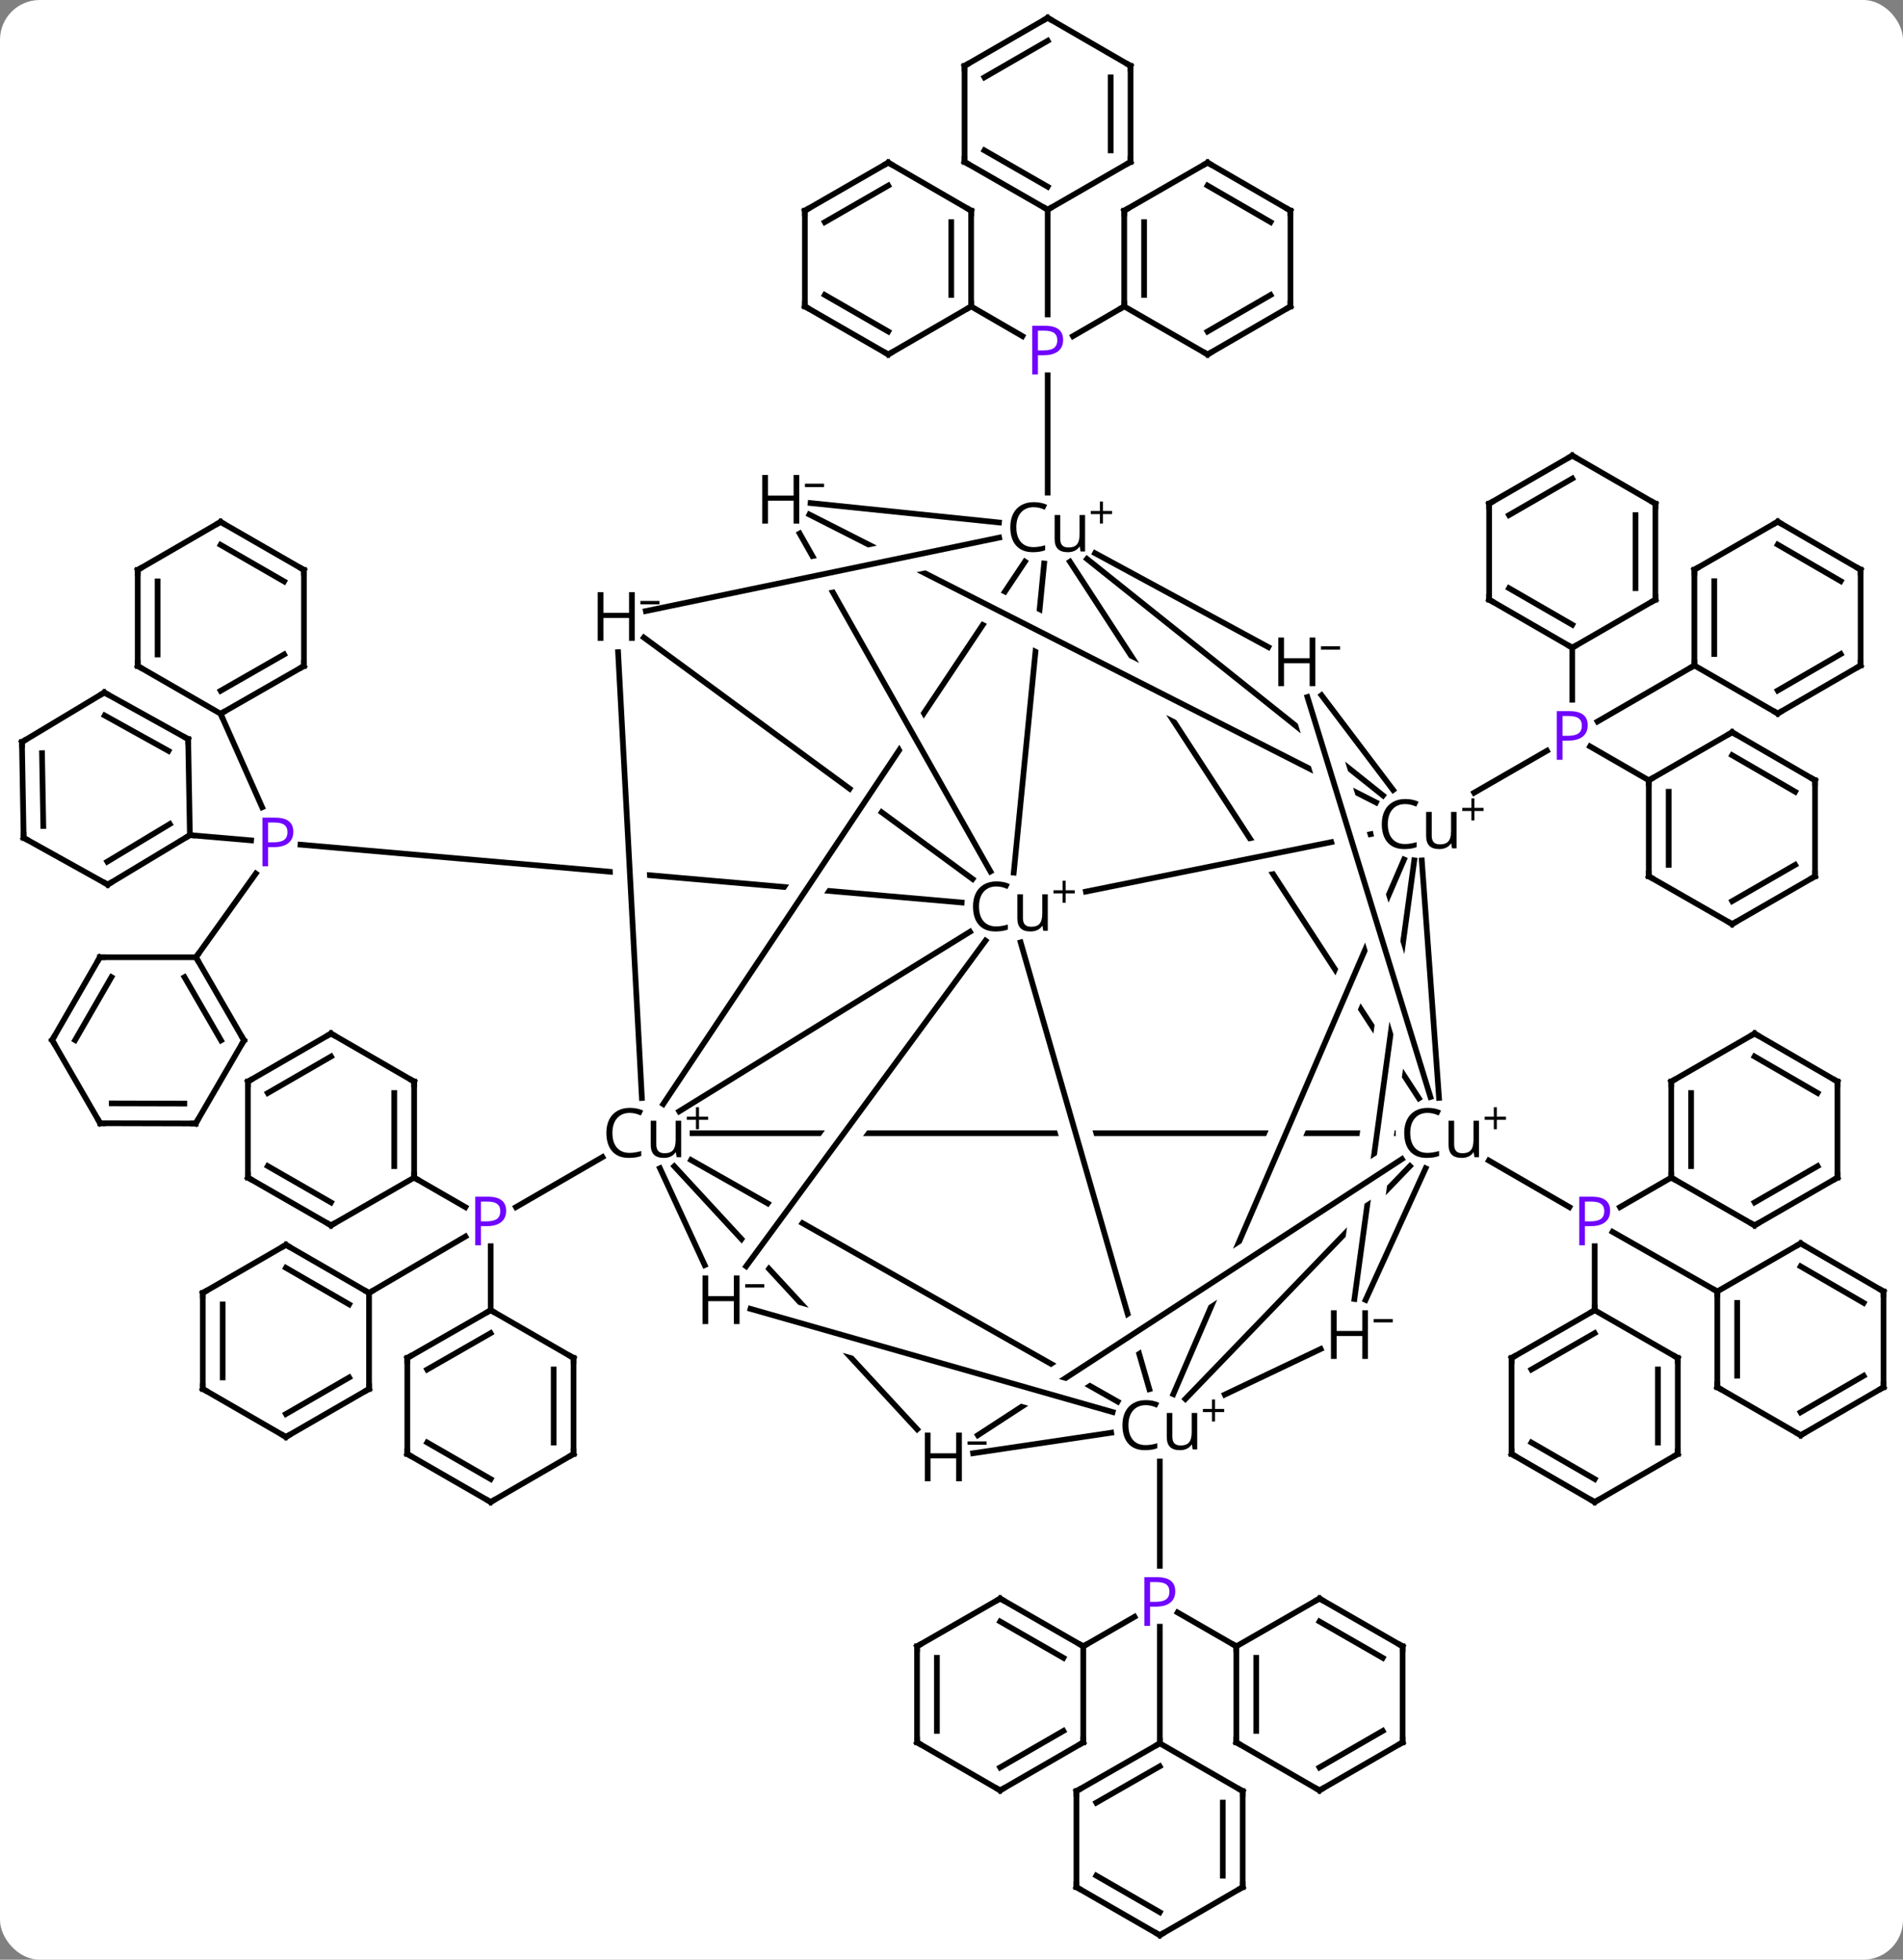 <svg width="335" viewBox="0 0 335 345" style="fill-opacity:1; color-rendering:auto; color-interpolation:auto; text-rendering:auto; stroke:black; stroke-linecap:square; stroke-miterlimit:10; shape-rendering:auto; stroke-opacity:1; fill:black; stroke-dasharray:none; font-weight:normal; stroke-width:1; font-family:'Open Sans'; font-style:normal; stroke-linejoin:miter; font-size:12; stroke-dashoffset:0; image-rendering:auto;" height="345" class="cas-substance-image" xmlns:xlink="http://www.w3.org/1999/xlink" xmlns="http://www.w3.org/2000/svg"><rect x="0" y="0" width="335" height="345" fill="#808080" stroke="none"/><svg class="cas-substance-single-component"><rect y="0" x="0" width="335" stroke="none" ry="7" rx="7" height="345" fill="white" class="cas-substance-group"/><svg y="0" x="0" width="335" viewBox="0 0 335 345" style="fill:black;" height="345" class="cas-substance-single-component-image"><svg><g><clipPath id="clipPath_d4b4b6ac38794bc387025d92c0632b781" clipPathUnits="userSpaceOnUse"><path d="M-802.074 -487.899 L-805.562 -448.051 L-740.055 -442.318 L-740.055 -442.318 L-742.208 -482.659 L-742.208 -482.659 L-802.074 -487.899 ZM-736.172 -482.131 L-734.018 -441.79 L-734.018 -441.79 L-723.053 -440.83 L-697.756 -478.769 L-697.756 -478.769 L-736.172 -482.131 ZM-690.942 -478.173 L-716.24 -440.234 L-716.24 -440.234 L-669.142 -436.112 L-665.654 -475.959 L-690.942 -478.173 Z"/></clipPath><clipPath id="clipPath_d4b4b6ac38794bc387025d92c0632b782" clipPathUnits="userSpaceOnUse"><path d="M-739.423 -436.498 L-739.423 -396.498 L-718.856 -396.498 L-689.457 -436.498 ZM-682.011 -436.498 L-711.41 -396.498 L-657.011 -396.498 L-668.533 -436.498 ZM-662.289 -436.498 L-650.767 -396.498 L-634.526 -396.498 L-617.268 -436.498 ZM-610.733 -436.498 L-627.992 -396.498 L-612.347 -396.498 L-606.889 -436.498 ZM-600.833 -436.498 L-606.291 -396.498 L-591.473 -396.498 L-591.473 -436.498 Z"/></clipPath><clipPath id="clipPath_d4b4b6ac38794bc387025d92c0632b783" clipPathUnits="userSpaceOnUse"><path d="M-652.953 -465.502 L-691.39 -454.43 L-667.868 -372.773 L-632.817 -395.598 L-632.817 -395.598 L-652.953 -465.502 ZM-631.08 -389.569 L-666.131 -366.744 L-663.01 -355.907 L-624.572 -366.98 L-631.08 -389.569 Z"/></clipPath><clipPath id="clipPath_d4b4b6ac38794bc387025d92c0632b784" clipPathUnits="userSpaceOnUse"><path d="M-684.105 -528.822 L-685.175 -517.94 L-646.895 -498.485 L-644.297 -524.907 L-684.105 -528.822 ZM-685.806 -511.529 L-691.405 -454.587 L-651.597 -450.673 L-647.526 -492.075 L-647.526 -492.075 L-685.806 -511.529 Z"/></clipPath><clipPath id="clipPath_d4b4b6ac38794bc387025d92c0632b785" clipPathUnits="userSpaceOnUse"><path d="M-649.846 -537.179 L-681.952 -516.301 L-681.952 -516.301 L-613.719 -481.625 L-613.719 -481.625 L-649.846 -537.179 ZM-678.448 -507.791 L-649.792 -463.724 L-649.792 -463.724 L-608.225 -472.102 L-608.225 -472.102 L-678.448 -507.791 ZM-597.978 -457.42 L-597.978 -457.42 L-597.978 -457.42 ZM-604.196 -466.793 L-646.273 -458.313 L-646.273 -458.313 L-623.178 -422.799 L-623.178 -422.799 L-623.178 -422.799 L-623.178 -422.799 L-604.196 -466.793 ZM-623.178 -422.799 L-623.178 -422.799 L-623.178 -422.799 L-623.178 -422.799 ZM-597.978 -457.42 L-605.044 -405.638 L-605.044 -405.638 L-576.413 -424.257 L-597.978 -457.42 ZM-605.111 -449.528 L-619.25 -416.758 L-611.259 -404.47 L-605.111 -449.528 ZM-611.259 -404.47 L-611.259 -404.47 L-611.259 -404.47 L-611.259 -404.47 Z"/></clipPath><clipPath id="clipPath_d4b4b6ac38794bc387025d92c0632b786" clipPathUnits="userSpaceOnUse"><path d="M-599.447 -491.213 L-614.156 -488.248 L-614.156 -488.248 L-602.337 -449.826 L-602.337 -449.826 L-591.544 -452.002 L-599.447 -491.213 ZM-620.067 -487.057 L-678.761 -475.227 L-670.858 -436.016 L-608.248 -448.635 L-608.248 -448.635 L-620.067 -487.057 Z"/></clipPath><clipPath id="clipPath_d4b4b6ac38794bc387025d92c0632b787" clipPathUnits="userSpaceOnUse"><path d="M-731.702 -525.679 L-755.385 -493.444 L-710.137 -460.2 L-710.137 -460.2 L-687.923 -493.515 L-687.923 -493.515 L-731.702 -525.679 ZM-683.083 -489.959 L-705.297 -456.644 L-679.953 -438.024 L-656.27 -470.26 L-683.083 -489.959 Z"/></clipPath><clipPath id="clipPath_d4b4b6ac38794bc387025d92c0632b788" clipPathUnits="userSpaceOnUse"><path d="M-679.128 -537.348 L-690.324 -520.556 L-690.324 -520.556 L-654.416 -502.307 L-654.416 -502.307 L-645.848 -515.157 L-679.128 -537.348 ZM-693.677 -515.529 L-697.688 -509.514 L-697.688 -509.514 L-675.649 -470.465 L-657.768 -497.281 L-693.677 -515.529 ZM-701.419 -503.918 L-754.393 -424.473 L-721.113 -402.282 L-679.38 -464.869 L-701.419 -503.918 Z"/></clipPath><clipPath id="clipPath_d4b4b6ac38794bc387025d92c0632b789" clipPathUnits="userSpaceOnUse"><path d="M-695.982 -541.078 L-730.817 -521.417 L-726.274 -513.367 L-726.274 -513.367 L-685.166 -521.914 L-685.166 -521.914 L-695.982 -541.078 ZM-682.071 -516.429 L-723.178 -507.883 L-723.178 -507.883 L-686.708 -443.266 L-651.873 -462.927 L-682.071 -516.429 Z"/></clipPath><clipPath id="clipPath_d4b4b6ac38794bc387025d92c0632b7810" clipPathUnits="userSpaceOnUse"><path d="M-729.079 -435.748 L-748.792 -400.943 L-725.348 -387.665 L-701.492 -420.124 L-701.492 -420.124 L-729.079 -435.748 ZM-696.234 -417.146 L-720.091 -384.688 L-682.375 -363.327 L-682.375 -363.327 L-644.619 -387.913 L-696.234 -417.146 ZM-638.738 -384.582 L-676.494 -359.996 L-676.494 -359.996 L-651.422 -345.796 L-631.71 -380.602 L-638.738 -384.582 Z"/></clipPath><clipPath id="clipPath_d4b4b6ac38794bc387025d92c0632b7811" clipPathUnits="userSpaceOnUse"><path d="M-701.914 -409.418 L-701.914 -409.418 L-701.914 -409.418 L-701.914 -409.418 ZM-701.914 -409.418 L-717.096 -388.762 L-717.096 -388.762 L-670.606 -375.513 L-670.606 -375.513 L-701.914 -409.418 ZM-723.523 -432.821 L-752.91 -405.685 L-695.084 -343.06 L-667.617 -368.422 L-720.887 -383.604 L-721.873 -382.262 L-725.48 -384.913 L-725.48 -384.913 L-726.498 -385.203 L-726.39 -385.582 L-726.708 -385.815 L-726.081 -386.669 L-724.854 -390.973 L-723.252 -390.517 L-723.252 -390.517 L-706.06 -413.909 L-723.523 -432.821 Z"/></clipPath><clipPath id="clipPath_d4b4b6ac38794bc387025d92c0632b7812" clipPathUnits="userSpaceOnUse"><path d="M-611.733 -480.37 L-595.732 -428.354 L-579.322 -466.386 L-611.733 -480.37 ZM-605.193 -406.426 L-605.193 -406.426 L-605.193 -406.426 L-605.193 -406.426 ZM-617.529 -478.805 L-661.484 -376.931 L-600.897 -416.383 L-600.897 -416.383 L-599.397 -419.86 L-617.529 -478.805 ZM-661.484 -376.931 L-661.484 -376.931 L-661.484 -376.931 L-661.484 -376.931 ZM-605.193 -406.426 L-662.982 -368.795 L-662.982 -368.795 L-627.951 -353.68 L-605.193 -406.426 Z"/></clipPath><clipPath id="clipPath_d4b4b6ac38794bc387025d92c0632b7813" clipPathUnits="userSpaceOnUse"><path d="M-607.411 -432.672 L-661.83 -376.229 L-633.034 -348.466 L-578.223 -405.316 L-601.965 -428.206 L-608.979 -376.803 L-614.923 -377.614 L-607.411 -432.672 Z"/></clipPath><clipPath id="clipPath_d4b4b6ac38794bc387025d92c0632b7814" clipPathUnits="userSpaceOnUse"><path d="M-618.481 -477.286 L-629.316 -397.877 L-598.756 -417.777 L-598.756 -417.777 L-616.999 -477.084 L-616.999 -477.084 L-618.481 -477.286 ZM-610.447 -476.19 L-593.281 -420.387 L-590.444 -416.03 L-591.691 -415.218 L-591.691 -415.218 L-591.254 -413.796 L-596.223 -412.267 L-596.223 -412.267 L-630.388 -390.019 L-630.388 -390.019 L-631.767 -379.913 L-592.135 -374.505 L-578.848 -471.878 L-610.447 -476.19 Z"/></clipPath><clipPath id="clipPath_d4b4b6ac38794bc387025d92c0632b7815" clipPathUnits="userSpaceOnUse"><path d="M-602.995 -435.304 L-687.445 -380.312 L-687.445 -380.312 L-640.4 -366.904 L-641.692 -362.372 L-581.168 -401.784 L-602.995 -435.304 ZM-694.109 -375.972 L-696.99 -374.096 L-675.163 -340.577 L-643.122 -361.441 L-643.122 -361.441 L-694.109 -375.972 Z"/></clipPath><clipPath id="clipPath_d4b4b6ac38794bc387025d92c0632b7816" clipPathUnits="userSpaceOnUse"><path d="M-655.011 -541.097 L-679.984 -509.85 L-609.832 -453.784 L-624.683 -502.062 L-618.948 -503.826 L-604.797 -457.822 L-583.756 -484.149 L-655.011 -541.097 Z"/></clipPath><clipPath id="clipPath_d4b4b6ac38794bc387025d92c0632b7817" clipPathUnits="userSpaceOnUse"><path d="M-705.838 -547.51 L-722.825 -514.084 L-722.825 -514.084 L-664.094 -526.295 L-705.838 -547.51 ZM-722.825 -514.084 L-722.825 -514.084 L-722.825 -514.084 L-722.825 -514.084 ZM-618.775 -503.264 L-603.589 -453.897 L-586.767 -486.997 L-618.775 -503.264 ZM-661.077 -524.762 L-660.286 -520.959 L-718.192 -508.919 L-718.192 -508.919 L-609.856 -453.862 L-609.856 -453.862 L-624.683 -502.062 L-619.529 -503.647 L-619.529 -503.647 L-661.077 -524.762 Z"/></clipPath><g transform="translate(849,616)" style="text-rendering:geometricPrecision; color-rendering:optimizeQuality; color-interpolation:linearRGB; stroke-linecap:butt; image-rendering:optimizeQuality;"><line y2="-457.113" y1="-467.3" x2="-679.708" x1="-796.101" style="fill:none; clip-path:url(#clipPath_d4b4b6ac38794bc387025d92c0632b781);"/><line y2="-447.48" y1="-462.218" x2="-814.501" x1="-803.964" style="fill:none;"/><line y2="-490.348" y1="-473.882" x2="-810.167" x1="-802.852" style="fill:none;"/><line y2="-468.978" y1="-468.053" x2="-815.573" x1="-804.794" style="fill:none;"/><line y2="-358.703" y1="-340.342" x2="-644.829" x1="-644.829" style="fill:none;"/><line y2="-326.169" y1="-331.37" x2="-658.303" x1="-649.28" style="fill:none;"/><line y2="-309.091" y1="-329.626" x2="-644.829" x1="-644.829" style="fill:none;"/><line y2="-326.169" y1="-332.13" x2="-631.355" x1="-641.696" style="fill:none;"/><line y2="-529.273" y1="-549.933" x2="-664.568" x1="-664.568" style="fill:none;"/><line y2="-562.053" y1="-556.822" x2="-678.043" x1="-669.017" style="fill:none;"/><line y2="-579.089" y1="-560.649" x2="-664.568" x1="-664.568" style="fill:none;"/><line y2="-562.053" y1="-556.822" x2="-651.094" x1="-660.119" style="fill:none;"/><line y2="-476.447" y1="-483.834" x2="-589.491" x1="-576.675" style="fill:none;"/><line y2="-478.633" y1="-484.595" x2="-558.749" x1="-569.091" style="fill:none;"/><line y2="-498.845" y1="-488.976" x2="-550.725" x1="-567.773" style="fill:none;"/><line y2="-501.977" y1="-492.807" x2="-572.223" x1="-572.223" style="fill:none;"/><line y2="-412.296" y1="-403.493" x2="-742.942" x1="-758.17" style="fill:none;"/><line y2="-408.688" y1="-403.487" x2="-776.095" x1="-767.072" style="fill:none;"/><line y2="-388.391" y1="-398.32" x2="-784.034" x1="-767.066" style="fill:none;"/><line y2="-385.344" y1="-396.611" x2="-762.621" x1="-762.621" style="fill:none;"/><line y2="-411.692" y1="-403.493" x2="-586.91" x1="-572.726" style="fill:none;"/><line y2="-408.688" y1="-403.487" x2="-554.801" x1="-563.824" style="fill:none;"/><line y2="-388.648" y1="-399.132" x2="-546.691" x1="-565.13" style="fill:none;"/><line y2="-385.344" y1="-396.611" x2="-568.275" x1="-568.275" style="fill:none;"/><line y2="-416.498" y1="-416.498" x2="-603.806" x1="-727.091" style="fill:none; clip-path:url(#clipPath_d4b4b6ac38794bc387025d92c0632b782);"/><line y2="-371.438" y1="-450.097" x2="-646.67" x1="-669.329" style="fill:none; clip-path:url(#clipPath_d4b4b6ac38794bc387025d92c0632b783);"/><line y2="-516.798" y1="-462.377" x2="-665.191" x1="-670.542" style="fill:none; clip-path:url(#clipPath_d4b4b6ac38794bc387025d92c0632b784);"/><line y2="-422.643" y1="-517.112" x2="-599.22" x1="-660.653" style="fill:none; clip-path:url(#clipPath_d4b4b6ac38794bc387025d92c0632b785);"/><line y2="-469.145" y1="-459.041" x2="-607.714" x1="-657.841" style="fill:none; clip-path:url(#clipPath_d4b4b6ac38794bc387025d92c0632b786);"/><line y2="-420.353" y1="-451.968" x2="-729.431" x1="-678.247" style="fill:none;"/><line y2="-503.763" y1="-461.254" x2="-735.652" x1="-677.792" style="fill:none; clip-path:url(#clipPath_d4b4b6ac38794bc387025d92c0632b787);"/><line y2="-421.623" y1="-517.125" x2="-732.255" x1="-668.574" style="fill:none; clip-path:url(#clipPath_d4b4b6ac38794bc387025d92c0632b788);"/><line y2="-522.083" y1="-462.573" x2="-708.227" x1="-674.639" style="fill:none; clip-path:url(#clipPath_d4b4b6ac38794bc387025d92c0632b789);"/><line y2="-411.784" y1="-369.251" x2="-727.35" x1="-652.252" style="fill:none; clip-path:url(#clipPath_d4b4b6ac38794bc387025d92c0632b7810);"/><line y2="-364.38" y1="-410.685" x2="-687.549" x1="-730.305" style="fill:none; clip-path:url(#clipPath_d4b4b6ac38794bc387025d92c0632b7811);"/><line y2="-393.078" y1="-450.407" x2="-717.647" x1="-675.511" style="fill:none;"/><line y2="-464.686" y1="-370.558" x2="-601.838" x1="-642.451" style="fill:none; clip-path:url(#clipPath_d4b4b6ac38794bc387025d92c0632b7812);"/><line y2="-410.714" y1="-369.712" x2="-600.8" x1="-640.331" style="fill:none; clip-path:url(#clipPath_d4b4b6ac38794bc387025d92c0632b7813);"/><line y2="-387.312" y1="-464.541" x2="-610.572" x1="-600.034" style="fill:none; clip-path:url(#clipPath_d4b4b6ac38794bc387025d92c0632b7814);"/><line y2="-363.34" y1="-411.949" x2="-676.858" x1="-602.209" style="fill:none; clip-path:url(#clipPath_d4b4b6ac38794bc387025d92c0632b7815);"/><line y2="-385.584" y1="-367.413" x2="-716.888" x1="-653.13" style="fill:none;"/><line y2="-360.161" y1="-363.774" x2="-677.698" x1="-653.389" style="fill:none;"/><line y2="-378.516" y1="-370.487" x2="-616.508" x1="-633.39" style="fill:none;"/><line y2="-475.959" y1="-517.6" x2="-605.543" x1="-657.646" style="fill:none; clip-path:url(#clipPath_d4b4b6ac38794bc387025d92c0632b7816);"/><line y2="-525.42" y1="-474.727" x2="-706.515" x1="-606.768" style="fill:none; clip-path:url(#clipPath_d4b4b6ac38794bc387025d92c0632b7817);"/><line y2="-508.425" y1="-521.357" x2="-735.306" x1="-673.109" style="fill:none;"/><line y2="-527.44" y1="-524.017" x2="-706.309" x1="-673.14" style="fill:none;"/><line y2="-502.079" y1="-518.611" x2="-625.729" x1="-656.228" style="fill:none;"/><line y2="-422.724" y1="-464.528" x2="-595.676" x1="-598.711" style="fill:none;"/><line y2="-493.608" y1="-476.93" x2="-616.364" x1="-603.756" style="fill:none;"/><line y2="-501.188" y1="-422.702" x2="-740.193" x1="-736.004" style="fill:none;"/><line y2="-393.282" y1="-410.338" x2="-724.945" x1="-732.826" style="fill:none;"/><line y2="-387.15" y1="-410.334" x2="-608.605" x1="-598.034" style="fill:none;"/><line y2="-493.292" y1="-422.878" x2="-618.846" x1="-597.186" style="fill:none;"/><line y2="-432.847" y1="-447.48" x2="-806.047" x1="-814.501" style="fill:none;"/><line y2="-432.846" y1="-443.979" x2="-810.089" x1="-816.52" style="fill:none;"/><line y2="-447.48" y1="-447.48" x2="-831.408" x1="-814.501" style="fill:none;"/><line y2="-418.214" y1="-432.847" x2="-814.543" x1="-806.047" style="fill:none;"/><line y2="-432.89" y1="-447.48" x2="-839.818" x1="-831.408" style="fill:none;"/><line y2="-432.892" y1="-443.981" x2="-835.777" x1="-829.385" style="fill:none;"/><line y2="-418.257" y1="-418.214" x2="-831.365" x1="-814.543" style="fill:none;"/><line y2="-421.752" y1="-421.719" x2="-829.335" x1="-816.555" style="fill:none;"/><line y2="-418.257" y1="-432.89" x2="-831.365" x1="-839.818" style="fill:none;"/><line y2="-498.759" y1="-490.348" x2="-795.491" x1="-810.167" style="fill:none;"/><line y2="-500.791" y1="-494.39" x2="-798.984" x1="-810.154" style="fill:none;"/><line y2="-498.759" y1="-490.348" x2="-824.756" x1="-810.167" style="fill:none;"/><line y2="-515.666" y1="-498.759" x2="-795.491" x1="-795.491" style="fill:none;"/><line y2="-515.666" y1="-498.759" x2="-824.756" x1="-824.756" style="fill:none;"/><line y2="-513.645" y1="-500.779" x2="-821.256" x1="-821.256" style="fill:none;"/><line y2="-524.119" y1="-515.666" x2="-810.167" x1="-795.491" style="fill:none;"/><line y2="-520.078" y1="-513.642" x2="-810.163" x1="-798.989" style="fill:none;"/><line y2="-524.119" y1="-515.666" x2="-810.167" x1="-824.756" style="fill:none;"/><line y2="-460.267" y1="-468.978" x2="-830.034" x1="-815.573" style="fill:none;"/><line y2="-464.308" y1="-470.934" x2="-830.11" x1="-819.11" style="fill:none;"/><line y2="-485.885" y1="-468.978" x2="-815.874" x1="-815.573" style="fill:none;"/><line y2="-468.506" y1="-460.267" x2="-844.839" x1="-830.034" style="fill:none;"/><line y2="-494.082" y1="-485.885" x2="-830.635" x1="-815.874" style="fill:none;"/><line y2="-490.041" y1="-483.806" x2="-830.568" x1="-819.339" style="fill:none;"/><line y2="-485.37" y1="-468.506" x2="-845.139" x1="-844.839" style="fill:none;"/><line y2="-483.412" y1="-470.589" x2="-841.604" x1="-841.375" style="fill:none;"/><line y2="-485.37" y1="-494.082" x2="-845.139" x1="-830.635" style="fill:none;"/><line y2="-334.58" y1="-326.169" x2="-672.936" x1="-658.303" style="fill:none;"/><line y2="-330.538" y1="-324.142" x2="-672.928" x1="-661.799" style="fill:none;"/><line y2="-309.262" y1="-326.169" x2="-658.303" x1="-658.303" style="fill:none;"/><line y2="-326.169" y1="-334.58" x2="-687.569" x1="-672.936" style="fill:none;"/><line y2="-300.809" y1="-309.262" x2="-672.936" x1="-658.303" style="fill:none;"/><line y2="-304.85" y1="-311.282" x2="-672.937" x1="-661.804" style="fill:none;"/><line y2="-309.262" y1="-326.169" x2="-687.569" x1="-687.569" style="fill:none;"/><line y2="-311.283" y1="-324.149" x2="-684.069" x1="-684.069" style="fill:none;"/><line y2="-309.262" y1="-300.809" x2="-687.569" x1="-672.936" style="fill:none;"/><line y2="-300.68" y1="-309.091" x2="-659.505" x1="-644.829" style="fill:none;"/><line y2="-298.648" y1="-305.049" x2="-656.011" x1="-644.842" style="fill:none;"/><line y2="-300.68" y1="-309.091" x2="-630.239" x1="-644.829" style="fill:none;"/><line y2="-283.773" y1="-300.68" x2="-659.505" x1="-659.505" style="fill:none;"/><line y2="-283.773" y1="-300.68" x2="-630.239" x1="-630.239" style="fill:none;"/><line y2="-285.794" y1="-298.659" x2="-633.739" x1="-633.739" style="fill:none;"/><line y2="-275.319" y1="-283.773" x2="-644.829" x1="-659.505" style="fill:none;"/><line y2="-279.361" y1="-285.797" x2="-644.833" x1="-656.007" style="fill:none;"/><line y2="-275.319" y1="-283.773" x2="-644.829" x1="-630.239" style="fill:none;"/><line y2="-309.262" y1="-326.169" x2="-631.355" x1="-631.355" style="fill:none;"/><line y2="-311.283" y1="-324.149" x2="-627.855" x1="-627.855" style="fill:none;"/><line y2="-334.58" y1="-326.169" x2="-616.722" x1="-631.355" style="fill:none;"/><line y2="-300.809" y1="-309.262" x2="-616.722" x1="-631.355" style="fill:none;"/><line y2="-326.169" y1="-334.58" x2="-602.089" x1="-616.722" style="fill:none;"/><line y2="-324.142" y1="-330.538" x2="-605.586" x1="-616.714" style="fill:none;"/><line y2="-309.262" y1="-300.809" x2="-602.089" x1="-616.722" style="fill:none;"/><line y2="-311.282" y1="-304.85" x2="-605.59" x1="-616.723" style="fill:none;"/><line y2="-309.262" y1="-326.169" x2="-602.089" x1="-602.089" style="fill:none;"/><line y2="-578.917" y1="-562.053" x2="-678.043" x1="-678.043" style="fill:none;"/><line y2="-576.896" y1="-564.074" x2="-681.543" x1="-681.543" style="fill:none;"/><line y2="-553.6" y1="-562.053" x2="-692.632" x1="-678.043" style="fill:none;"/><line y2="-587.371" y1="-578.917" x2="-692.632" x1="-678.043" style="fill:none;"/><line y2="-562.053" y1="-553.6" x2="-707.308" x1="-692.632" style="fill:none;"/><line y2="-564.077" y1="-557.641" x2="-703.81" x1="-692.636" style="fill:none;"/><line y2="-578.917" y1="-587.371" x2="-707.308" x1="-692.632" style="fill:none;"/><line y2="-576.893" y1="-583.329" x2="-703.81" x1="-692.636" style="fill:none;"/><line y2="-578.917" y1="-562.053" x2="-707.308" x1="-707.308" style="fill:none;"/><line y2="-587.5" y1="-579.089" x2="-679.201" x1="-664.568" style="fill:none;"/><line y2="-589.527" y1="-583.13" x2="-675.705" x1="-664.576" style="fill:none;"/><line y2="-587.5" y1="-579.089" x2="-649.979" x1="-664.568" style="fill:none;"/><line y2="-604.407" y1="-587.5" x2="-679.201" x1="-679.201" style="fill:none;"/><line y2="-604.407" y1="-587.5" x2="-649.979" x1="-649.979" style="fill:none;"/><line y2="-602.386" y1="-589.52" x2="-653.479" x1="-653.479" style="fill:none;"/><line y2="-612.86" y1="-604.407" x2="-664.568" x1="-679.201" style="fill:none;"/><line y2="-608.819" y1="-602.387" x2="-664.567" x1="-675.701" style="fill:none;"/><line y2="-612.86" y1="-604.407" x2="-664.568" x1="-649.979" style="fill:none;"/><line y2="-578.917" y1="-562.053" x2="-651.094" x1="-651.094" style="fill:none;"/><line y2="-576.896" y1="-564.074" x2="-647.594" x1="-647.594" style="fill:none;"/><line y2="-553.6" y1="-562.053" x2="-636.418" x1="-651.094" style="fill:none;"/><line y2="-587.371" y1="-578.917" x2="-636.418" x1="-651.094" style="fill:none;"/><line y2="-562.053" y1="-553.6" x2="-621.829" x1="-636.418" style="fill:none;"/><line y2="-564.068" y1="-557.641" x2="-625.332" x1="-636.425" style="fill:none;"/><line y2="-578.917" y1="-587.371" x2="-621.829" x1="-636.418" style="fill:none;"/><line y2="-576.902" y1="-583.329" x2="-625.332" x1="-636.425" style="fill:none;"/><line y2="-578.917" y1="-562.053" x2="-621.829" x1="-621.829" style="fill:none;"/><line y2="-461.726" y1="-478.633" x2="-558.749" x1="-558.749" style="fill:none;"/><line y2="-463.747" y1="-476.613" x2="-555.249" x1="-555.249" style="fill:none;"/><line y2="-487.087" y1="-478.633" x2="-544.073" x1="-558.749" style="fill:none;"/><line y2="-453.316" y1="-461.726" x2="-544.073" x1="-558.749" style="fill:none;"/><line y2="-478.633" y1="-487.087" x2="-529.483" x1="-544.073" style="fill:none;"/><line y2="-476.618" y1="-483.046" x2="-532.986" x1="-544.08" style="fill:none;"/><line y2="-461.726" y1="-453.316" x2="-529.483" x1="-544.073" style="fill:none;"/><line y2="-463.749" y1="-457.357" x2="-532.982" x1="-544.071" style="fill:none;"/><line y2="-461.726" y1="-478.633" x2="-529.483" x1="-529.483" style="fill:none;"/><line y2="-515.709" y1="-498.845" x2="-550.725" x1="-550.725" style="fill:none;"/><line y2="-513.688" y1="-500.865" x2="-547.225" x1="-547.225" style="fill:none;"/><line y2="-490.391" y1="-498.845" x2="-536.049" x1="-550.725" style="fill:none;"/><line y2="-524.162" y1="-515.709" x2="-536.049" x1="-550.725" style="fill:none;"/><line y2="-498.845" y1="-490.391" x2="-521.459" x1="-536.049" style="fill:none;"/><line y2="-500.86" y1="-494.433" x2="-524.962" x1="-536.055" style="fill:none;"/><line y2="-515.709" y1="-524.162" x2="-521.459" x1="-536.049" style="fill:none;"/><line y2="-513.693" y1="-520.121" x2="-524.962" x1="-536.055" style="fill:none;"/><line y2="-515.709" y1="-498.845" x2="-521.459" x1="-521.459" style="fill:none;"/><line y2="-510.431" y1="-501.977" x2="-586.856" x1="-572.223" style="fill:none;"/><line y2="-512.45" y1="-506.019" x2="-583.355" x1="-572.222" style="fill:none;"/><line y2="-510.431" y1="-501.977" x2="-557.59" x1="-572.223" style="fill:none;"/><line y2="-527.338" y1="-510.431" x2="-586.856" x1="-586.856" style="fill:none;"/><line y2="-527.338" y1="-510.431" x2="-557.59" x1="-557.59" style="fill:none;"/><line y2="-525.317" y1="-512.451" x2="-561.09" x1="-561.09" style="fill:none;"/><line y2="-535.791" y1="-527.338" x2="-572.223" x1="-586.856" style="fill:none;"/><line y2="-531.75" y1="-525.318" x2="-572.222" x1="-583.355" style="fill:none;"/><line y2="-535.791" y1="-527.338" x2="-572.223" x1="-557.59" style="fill:none;"/><line y2="-425.595" y1="-408.688" x2="-776.095" x1="-776.095" style="fill:none;"/><line y2="-423.574" y1="-410.709" x2="-779.595" x1="-779.595" style="fill:none;"/><line y2="-400.277" y1="-408.688" x2="-790.728" x1="-776.095" style="fill:none;"/><line y2="-434.048" y1="-425.595" x2="-790.728" x1="-776.095" style="fill:none;"/><line y2="-408.688" y1="-400.277" x2="-805.361" x1="-790.728" style="fill:none;"/><line y2="-410.715" y1="-404.319" x2="-801.864" x1="-790.736" style="fill:none;"/><line y2="-425.595" y1="-434.048" x2="-805.361" x1="-790.728" style="fill:none;"/><line y2="-423.575" y1="-430.007" x2="-801.86" x1="-790.727" style="fill:none;"/><line y2="-425.595" y1="-408.688" x2="-805.361" x1="-805.361" style="fill:none;"/><line y2="-396.844" y1="-388.391" x2="-798.666" x1="-784.034" style="fill:none;"/><line y2="-392.803" y1="-386.371" x2="-798.667" x1="-787.534" style="fill:none;"/><line y2="-371.484" y1="-388.391" x2="-784.034" x1="-784.034" style="fill:none;"/><line y2="-388.391" y1="-396.844" x2="-813.299" x1="-798.666" style="fill:none;"/><line y2="-363.03" y1="-371.484" x2="-798.666" x1="-784.034" style="fill:none;"/><line y2="-367.072" y1="-373.503" x2="-798.667" x1="-787.534" style="fill:none;"/><line y2="-371.484" y1="-388.391" x2="-813.299" x1="-813.299" style="fill:none;"/><line y2="-373.504" y1="-386.37" x2="-809.799" x1="-809.799" style="fill:none;"/><line y2="-371.484" y1="-363.03" x2="-813.299" x1="-798.666" style="fill:none;"/><line y2="-376.933" y1="-385.344" x2="-777.297" x1="-762.621" style="fill:none;"/><line y2="-374.901" y1="-381.303" x2="-773.803" x1="-762.634" style="fill:none;"/><line y2="-376.933" y1="-385.344" x2="-748.031" x1="-762.621" style="fill:none;"/><line y2="-360.026" y1="-376.933" x2="-777.297" x1="-777.297" style="fill:none;"/><line y2="-360.026" y1="-376.933" x2="-748.031" x1="-748.031" style="fill:none;"/><line y2="-362.047" y1="-374.913" x2="-751.531" x1="-751.531" style="fill:none;"/><line y2="-351.573" y1="-360.026" x2="-762.621" x1="-777.297" style="fill:none;"/><line y2="-355.614" y1="-362.051" x2="-762.625" x1="-773.798" style="fill:none;"/><line y2="-351.573" y1="-360.026" x2="-762.621" x1="-748.031" style="fill:none;"/><line y2="-425.595" y1="-408.688" x2="-554.801" x1="-554.801" style="fill:none;"/><line y2="-423.574" y1="-410.709" x2="-551.301" x1="-551.301" style="fill:none;"/><line y2="-400.277" y1="-408.688" x2="-540.125" x1="-554.801" style="fill:none;"/><line y2="-434.048" y1="-425.595" x2="-540.125" x1="-554.801" style="fill:none;"/><line y2="-408.688" y1="-400.277" x2="-525.535" x1="-540.125" style="fill:none;"/><line y2="-410.711" y1="-404.319" x2="-529.034" x1="-540.123" style="fill:none;"/><line y2="-425.595" y1="-434.048" x2="-525.535" x1="-540.125" style="fill:none;"/><line y2="-423.58" y1="-430.007" x2="-529.039" x1="-540.132" style="fill:none;"/><line y2="-425.595" y1="-408.688" x2="-525.535" x1="-525.535" style="fill:none;"/><line y2="-371.784" y1="-388.648" x2="-546.691" x1="-546.691" style="fill:none;"/><line y2="-373.805" y1="-386.627" x2="-543.191" x1="-543.191" style="fill:none;"/><line y2="-397.102" y1="-388.648" x2="-532.015" x1="-546.691" style="fill:none;"/><line y2="-363.33" y1="-371.784" x2="-532.015" x1="-546.691" style="fill:none;"/><line y2="-388.648" y1="-397.102" x2="-517.425" x1="-532.015" style="fill:none;"/><line y2="-386.633" y1="-393.06" x2="-520.928" x1="-532.021" style="fill:none;"/><line y2="-371.784" y1="-363.33" x2="-517.425" x1="-532.015" style="fill:none;"/><line y2="-373.799" y1="-367.372" x2="-520.928" x1="-532.021" style="fill:none;"/><line y2="-371.784" y1="-388.648" x2="-517.425" x1="-517.425" style="fill:none;"/><line y2="-376.933" y1="-385.344" x2="-582.908" x1="-568.275" style="fill:none;"/><line y2="-374.906" y1="-381.303" x2="-579.412" x1="-568.283" style="fill:none;"/><line y2="-376.933" y1="-385.344" x2="-553.643" x1="-568.275" style="fill:none;"/><line y2="-360.026" y1="-376.933" x2="-582.908" x1="-582.908" style="fill:none;"/><line y2="-360.026" y1="-376.933" x2="-553.643" x1="-553.643" style="fill:none;"/><line y2="-362.047" y1="-374.913" x2="-557.143" x1="-557.143" style="fill:none;"/><line y2="-351.573" y1="-360.026" x2="-568.275" x1="-582.908" style="fill:none;"/><line y2="-355.614" y1="-362.046" x2="-568.274" x1="-579.407" style="fill:none;"/><line y2="-351.573" y1="-360.026" x2="-568.275" x1="-553.643" style="fill:none;"/></g><g transform="translate(849,616)" style="fill:rgb(111,5,255); text-rendering:geometricPrecision; color-rendering:optimizeQuality; image-rendering:optimizeQuality; font-family:'Open Sans'; stroke:rgb(111,5,255); color-interpolation:linearRGB;"><path style="stroke:none;" d="M-797.364 -469.57 Q-797.364 -468.257 -798.254 -467.562 Q-799.145 -466.867 -800.785 -466.867 L-801.801 -466.867 L-801.801 -463.492 L-802.801 -463.492 L-802.801 -472.054 L-800.567 -472.054 Q-797.364 -472.054 -797.364 -469.57 ZM-801.801 -467.711 L-800.895 -467.711 Q-799.582 -467.711 -798.989 -468.14 Q-798.395 -468.57 -798.395 -469.523 Q-798.395 -470.367 -798.95 -470.781 Q-799.504 -471.195 -800.692 -471.195 L-801.801 -471.195 L-801.801 -467.711 Z"/><path style="stroke:none;" d="M-642.11 -335.858 Q-642.11 -334.546 -643.001 -333.85 Q-643.891 -333.155 -645.532 -333.155 L-646.548 -333.155 L-646.548 -329.78 L-647.548 -329.78 L-647.548 -338.342 L-645.313 -338.342 Q-642.11 -338.342 -642.11 -335.858 ZM-646.548 -333.999 L-645.641 -333.999 Q-644.329 -333.999 -643.735 -334.428 Q-643.141 -334.858 -643.141 -335.811 Q-643.141 -336.655 -643.696 -337.069 Q-644.251 -337.483 -645.438 -337.483 L-646.548 -337.483 L-646.548 -333.999 Z"/><path style="stroke:none;" d="M-661.85 -556.165 Q-661.85 -554.853 -662.74 -554.157 Q-663.631 -553.462 -665.271 -553.462 L-666.287 -553.462 L-666.287 -550.087 L-667.287 -550.087 L-667.287 -558.649 L-665.053 -558.649 Q-661.85 -558.649 -661.85 -556.165 ZM-666.287 -554.306 L-665.381 -554.306 Q-664.068 -554.306 -663.475 -554.735 Q-662.881 -555.165 -662.881 -556.118 Q-662.881 -556.962 -663.436 -557.376 Q-663.99 -557.79 -665.178 -557.79 L-666.287 -557.79 L-666.287 -554.306 Z"/><path style="stroke:none;" d="M-569.504 -488.322 Q-569.504 -487.01 -570.395 -486.314 Q-571.286 -485.619 -572.926 -485.619 L-573.942 -485.619 L-573.942 -482.244 L-574.942 -482.244 L-574.942 -490.807 L-572.707 -490.807 Q-569.504 -490.807 -569.504 -488.322 ZM-573.942 -486.463 L-573.036 -486.463 Q-571.723 -486.463 -571.129 -486.892 Q-570.536 -487.322 -570.536 -488.275 Q-570.536 -489.119 -571.09 -489.533 Q-571.645 -489.947 -572.832 -489.947 L-573.942 -489.947 L-573.942 -486.463 Z"/><path style="stroke:none;" d="M-759.902 -402.843 Q-759.902 -401.53 -760.793 -400.835 Q-761.683 -400.14 -763.324 -400.14 L-764.34 -400.14 L-764.34 -396.765 L-765.34 -396.765 L-765.34 -405.327 L-763.105 -405.327 Q-759.902 -405.327 -759.902 -402.843 ZM-764.34 -400.983 L-763.433 -400.983 Q-762.121 -400.983 -761.527 -401.413 Q-760.933 -401.843 -760.933 -402.796 Q-760.933 -403.64 -761.488 -404.054 Q-762.043 -404.468 -763.23 -404.468 L-764.34 -404.468 L-764.34 -400.983 Z"/><path style="stroke:none;" d="M-565.557 -402.843 Q-565.557 -401.53 -566.447 -400.835 Q-567.338 -400.14 -568.978 -400.14 L-569.994 -400.14 L-569.994 -396.765 L-570.994 -396.765 L-570.994 -405.327 L-568.76 -405.327 Q-565.557 -405.327 -565.557 -402.843 ZM-569.994 -400.983 L-569.088 -400.983 Q-567.775 -400.983 -567.182 -401.413 Q-566.588 -401.843 -566.588 -402.796 Q-566.588 -403.64 -567.142 -404.054 Q-567.697 -404.468 -568.885 -404.468 L-569.994 -404.468 L-569.994 -400.983 Z"/><path style="fill:black; stroke:none;" d="M-673.606 -459.94 Q-675.013 -459.94 -675.833 -459.003 Q-676.653 -458.065 -676.653 -456.425 Q-676.653 -454.753 -675.864 -453.831 Q-675.075 -452.909 -673.622 -452.909 Q-672.716 -452.909 -671.575 -453.237 L-671.575 -452.362 Q-672.466 -452.019 -673.763 -452.019 Q-675.653 -452.019 -676.685 -453.175 Q-677.716 -454.331 -677.716 -456.44 Q-677.716 -457.769 -677.224 -458.761 Q-676.731 -459.753 -675.794 -460.292 Q-674.856 -460.831 -673.591 -460.831 Q-672.247 -460.831 -671.231 -460.347 L-671.653 -459.487 Q-672.638 -459.94 -673.606 -459.94 ZM-668.927 -458.565 L-668.927 -454.394 Q-668.927 -453.612 -668.575 -453.23 Q-668.224 -452.847 -667.458 -452.847 Q-666.442 -452.847 -665.981 -453.394 Q-665.52 -453.94 -665.52 -455.19 L-665.52 -458.565 L-664.552 -458.565 L-664.552 -452.144 L-665.349 -452.144 L-665.489 -453.003 L-665.536 -453.003 Q-665.833 -452.534 -666.364 -452.276 Q-666.895 -452.019 -667.583 -452.019 Q-668.755 -452.019 -669.333 -452.581 Q-669.911 -453.144 -669.911 -454.362 L-669.911 -458.565 L-668.927 -458.565 Z"/><path style="fill:black; stroke:none;" d="M-661.411 -459.272 L-659.802 -459.272 L-659.802 -458.725 L-661.411 -458.725 L-661.411 -457.069 L-661.942 -457.069 L-661.942 -458.725 L-663.552 -458.725 L-663.552 -459.272 L-661.942 -459.272 L-661.942 -460.944 L-661.411 -460.944 L-661.411 -459.272 Z"/><path style="fill:black; stroke:none;" d="M-647.302 -368.625 Q-648.708 -368.625 -649.528 -367.688 Q-650.349 -366.75 -650.349 -365.11 Q-650.349 -363.438 -649.559 -362.516 Q-648.77 -361.594 -647.317 -361.594 Q-646.411 -361.594 -645.27 -361.922 L-645.27 -361.047 Q-646.161 -360.703 -647.458 -360.703 Q-649.349 -360.703 -650.38 -361.86 Q-651.411 -363.016 -651.411 -365.125 Q-651.411 -366.453 -650.919 -367.445 Q-650.427 -368.438 -649.489 -368.977 Q-648.552 -369.516 -647.286 -369.516 Q-645.942 -369.516 -644.927 -369.031 L-645.349 -368.172 Q-646.333 -368.625 -647.302 -368.625 ZM-642.622 -367.25 L-642.622 -363.078 Q-642.622 -362.297 -642.27 -361.914 Q-641.919 -361.531 -641.153 -361.531 Q-640.138 -361.531 -639.677 -362.078 Q-639.216 -362.625 -639.216 -363.875 L-639.216 -367.25 L-638.247 -367.25 L-638.247 -360.828 L-639.044 -360.828 L-639.184 -361.688 L-639.231 -361.688 Q-639.528 -361.219 -640.059 -360.961 Q-640.591 -360.703 -641.278 -360.703 Q-642.45 -360.703 -643.028 -361.266 Q-643.606 -361.828 -643.606 -363.047 L-643.606 -367.25 L-642.622 -367.25 Z"/><path style="fill:black; stroke:none;" d="M-635.106 -367.956 L-633.497 -367.956 L-633.497 -367.409 L-635.106 -367.409 L-635.106 -365.753 L-635.638 -365.753 L-635.638 -367.409 L-637.247 -367.409 L-637.247 -367.956 L-635.638 -367.956 L-635.638 -369.628 L-635.106 -369.628 L-635.106 -367.956 Z"/><path style="fill:black; stroke:none;" d="M-667.041 -526.711 Q-668.447 -526.711 -669.268 -525.773 Q-670.088 -524.836 -670.088 -523.195 Q-670.088 -521.523 -669.299 -520.601 Q-668.51 -519.679 -667.057 -519.679 Q-666.15 -519.679 -665.01 -520.007 L-665.01 -519.132 Q-665.9 -518.789 -667.197 -518.789 Q-669.088 -518.789 -670.119 -519.945 Q-671.15 -521.101 -671.15 -523.211 Q-671.15 -524.539 -670.658 -525.531 Q-670.166 -526.523 -669.229 -527.062 Q-668.291 -527.601 -667.025 -527.601 Q-665.682 -527.601 -664.666 -527.117 L-665.088 -526.257 Q-666.072 -526.711 -667.041 -526.711 ZM-662.361 -525.336 L-662.361 -521.164 Q-662.361 -520.382 -662.01 -520 Q-661.658 -519.617 -660.893 -519.617 Q-659.877 -519.617 -659.416 -520.164 Q-658.955 -520.711 -658.955 -521.961 L-658.955 -525.336 L-657.986 -525.336 L-657.986 -518.914 L-658.783 -518.914 L-658.924 -519.773 L-658.971 -519.773 Q-659.268 -519.304 -659.799 -519.047 Q-660.33 -518.789 -661.018 -518.789 Q-662.189 -518.789 -662.768 -519.351 Q-663.346 -519.914 -663.346 -521.132 L-663.346 -525.336 L-662.361 -525.336 Z"/><path style="fill:black; stroke:none;" d="M-654.846 -526.042 L-653.236 -526.042 L-653.236 -525.495 L-654.846 -525.495 L-654.846 -523.839 L-655.377 -523.839 L-655.377 -525.495 L-656.986 -525.495 L-656.986 -526.042 L-655.377 -526.042 L-655.377 -527.714 L-654.846 -527.714 L-654.846 -526.042 Z"/><path style="fill:black; stroke:none;" d="M-601.644 -474.445 Q-603.05 -474.445 -603.871 -473.507 Q-604.691 -472.57 -604.691 -470.929 Q-604.691 -469.257 -603.902 -468.335 Q-603.113 -467.413 -601.66 -467.413 Q-600.753 -467.413 -599.613 -467.741 L-599.613 -466.866 Q-600.503 -466.523 -601.8 -466.523 Q-603.691 -466.523 -604.722 -467.679 Q-605.753 -468.835 -605.753 -470.945 Q-605.753 -472.273 -605.261 -473.265 Q-604.769 -474.257 -603.832 -474.796 Q-602.894 -475.335 -601.628 -475.335 Q-600.285 -475.335 -599.269 -474.851 L-599.691 -473.991 Q-600.675 -474.445 -601.644 -474.445 ZM-596.964 -473.07 L-596.964 -468.898 Q-596.964 -468.116 -596.613 -467.734 Q-596.261 -467.351 -595.496 -467.351 Q-594.48 -467.351 -594.019 -467.898 Q-593.558 -468.445 -593.558 -469.695 L-593.558 -473.07 L-592.589 -473.07 L-592.589 -466.648 L-593.386 -466.648 L-593.527 -467.507 L-593.574 -467.507 Q-593.871 -467.038 -594.402 -466.781 Q-594.933 -466.523 -595.621 -466.523 Q-596.793 -466.523 -597.371 -467.085 Q-597.949 -467.648 -597.949 -468.866 L-597.949 -473.07 L-596.964 -473.07 Z"/><path style="fill:black; stroke:none;" d="M-589.449 -473.776 L-587.839 -473.776 L-587.839 -473.229 L-589.449 -473.229 L-589.449 -471.573 L-589.98 -471.573 L-589.98 -473.229 L-591.589 -473.229 L-591.589 -473.776 L-589.98 -473.776 L-589.98 -475.448 L-589.449 -475.448 L-589.449 -473.776 Z"/><path style="fill:black; stroke:none;" d="M-738.145 -420.076 Q-739.551 -420.076 -740.372 -419.138 Q-741.192 -418.201 -741.192 -416.56 Q-741.192 -414.888 -740.403 -413.966 Q-739.614 -413.045 -738.161 -413.045 Q-737.255 -413.045 -736.114 -413.373 L-736.114 -412.498 Q-737.005 -412.154 -738.301 -412.154 Q-740.192 -412.154 -741.223 -413.31 Q-742.255 -414.466 -742.255 -416.576 Q-742.255 -417.904 -741.762 -418.896 Q-741.27 -419.888 -740.333 -420.427 Q-739.395 -420.966 -738.13 -420.966 Q-736.786 -420.966 -735.77 -420.482 L-736.192 -419.623 Q-737.176 -420.076 -738.145 -420.076 ZM-733.466 -418.701 L-733.466 -414.529 Q-733.466 -413.748 -733.114 -413.365 Q-732.762 -412.982 -731.997 -412.982 Q-730.981 -412.982 -730.52 -413.529 Q-730.059 -414.076 -730.059 -415.326 L-730.059 -418.701 L-729.091 -418.701 L-729.091 -412.279 L-729.887 -412.279 L-730.028 -413.138 L-730.075 -413.138 Q-730.372 -412.67 -730.903 -412.412 Q-731.434 -412.154 -732.122 -412.154 Q-733.294 -412.154 -733.872 -412.716 Q-734.45 -413.279 -734.45 -414.498 L-734.45 -418.701 L-733.466 -418.701 Z"/><path style="fill:black; stroke:none;" d="M-725.95 -419.407 L-724.341 -419.407 L-724.341 -418.86 L-725.95 -418.86 L-725.95 -417.204 L-726.481 -417.204 L-726.481 -418.86 L-728.091 -418.86 L-728.091 -419.407 L-726.481 -419.407 L-726.481 -421.079 L-725.95 -421.079 L-725.95 -419.407 Z"/><path style="fill:black; stroke:none;" d="M-737.264 -503.185 L-738.264 -503.185 L-738.264 -507.216 L-742.779 -507.216 L-742.779 -503.185 L-743.779 -503.185 L-743.779 -511.747 L-742.779 -511.747 L-742.779 -508.107 L-738.264 -508.107 L-738.264 -511.747 L-737.264 -511.747 L-737.264 -503.185 Z"/><path style="fill:black; stroke:none;" d="M-736.264 -509.613 L-736.264 -510.207 L-732.904 -510.207 L-732.904 -509.613 L-736.264 -509.613 Z"/><path style="fill:black; stroke:none;" d="M-708.298 -523.825 L-709.298 -523.825 L-709.298 -527.856 L-713.814 -527.856 L-713.814 -523.825 L-714.814 -523.825 L-714.814 -532.388 L-713.814 -532.388 L-713.814 -528.747 L-709.298 -528.747 L-709.298 -532.388 L-708.298 -532.388 L-708.298 -523.825 Z"/><path style="fill:black; stroke:none;" d="M-707.298 -530.253 L-707.298 -530.847 L-703.939 -530.847 L-703.939 -530.253 L-707.298 -530.253 Z"/><path style="fill:black; stroke:none;" d="M-718.812 -382.904 L-719.812 -382.904 L-719.812 -386.935 L-724.327 -386.935 L-724.327 -382.904 L-725.327 -382.904 L-725.327 -391.467 L-724.327 -391.467 L-724.327 -387.826 L-719.812 -387.826 L-719.812 -391.467 L-718.812 -391.467 L-718.812 -382.904 Z"/><path style="fill:black; stroke:none;" d="M-717.812 -389.332 L-717.812 -389.926 L-714.452 -389.926 L-714.452 -389.332 L-717.812 -389.332 Z"/><path style="fill:black; stroke:none;" d="M-597.696 -420.076 Q-599.102 -420.076 -599.923 -419.138 Q-600.743 -418.201 -600.743 -416.56 Q-600.743 -414.888 -599.954 -413.966 Q-599.165 -413.045 -597.712 -413.045 Q-596.806 -413.045 -595.665 -413.373 L-595.665 -412.498 Q-596.556 -412.154 -597.852 -412.154 Q-599.743 -412.154 -600.774 -413.31 Q-601.806 -414.466 -601.806 -416.576 Q-601.806 -417.904 -601.313 -418.896 Q-600.821 -419.888 -599.884 -420.427 Q-598.946 -420.966 -597.681 -420.966 Q-596.337 -420.966 -595.321 -420.482 L-595.743 -419.623 Q-596.727 -420.076 -597.696 -420.076 ZM-593.016 -418.701 L-593.016 -414.529 Q-593.016 -413.748 -592.665 -413.365 Q-592.313 -412.982 -591.548 -412.982 Q-590.532 -412.982 -590.071 -413.529 Q-589.61 -414.076 -589.61 -415.326 L-589.61 -418.701 L-588.641 -418.701 L-588.641 -412.279 L-589.438 -412.279 L-589.579 -413.138 L-589.626 -413.138 Q-589.923 -412.67 -590.454 -412.412 Q-590.985 -412.154 -591.673 -412.154 Q-592.845 -412.154 -593.423 -412.716 Q-594.001 -413.279 -594.001 -414.498 L-594.001 -418.701 L-593.016 -418.701 Z"/><path style="fill:black; stroke:none;" d="M-585.501 -419.407 L-583.891 -419.407 L-583.891 -418.86 L-585.501 -418.86 L-585.501 -417.204 L-586.032 -417.204 L-586.032 -418.86 L-587.641 -418.86 L-587.641 -419.407 L-586.032 -419.407 L-586.032 -421.079 L-585.501 -421.079 L-585.501 -419.407 Z"/><path style="fill:black; stroke:none;" d="M-679.677 -355.226 L-680.677 -355.226 L-680.677 -359.258 L-685.192 -359.258 L-685.192 -355.226 L-686.192 -355.226 L-686.192 -363.789 L-685.192 -363.789 L-685.192 -360.148 L-680.677 -360.148 L-680.677 -363.789 L-679.677 -363.789 L-679.677 -355.226 Z"/><path style="fill:black; stroke:none;" d="M-678.677 -361.655 L-678.677 -362.248 L-675.317 -362.248 L-675.317 -361.655 L-678.677 -361.655 Z"/><path style="fill:black; stroke:none;" d="M-608.186 -376.768 L-609.186 -376.768 L-609.186 -380.799 L-613.702 -380.799 L-613.702 -376.768 L-614.702 -376.768 L-614.702 -385.33 L-613.702 -385.33 L-613.702 -381.69 L-609.186 -381.69 L-609.186 -385.33 L-608.186 -385.33 L-608.186 -376.768 Z"/><path style="fill:black; stroke:none;" d="M-607.186 -383.196 L-607.186 -383.79 L-603.827 -383.79 L-603.827 -383.196 L-607.186 -383.196 Z"/><path style="fill:black; stroke:none;" d="M-617.455 -495.203 L-618.455 -495.203 L-618.455 -499.235 L-622.971 -499.235 L-622.971 -495.203 L-623.971 -495.203 L-623.971 -503.766 L-622.971 -503.766 L-622.971 -500.125 L-618.455 -500.125 L-618.455 -503.766 L-617.455 -503.766 L-617.455 -495.203 Z"/><path style="fill:black; stroke:none;" d="M-616.455 -501.631 L-616.455 -502.225 L-613.096 -502.225 L-613.096 -501.631 L-616.455 -501.631 Z"/></g><g transform="translate(849,616)" style="stroke-linecap:butt; font-size:8.4px; text-rendering:geometricPrecision; color-rendering:optimizeQuality; image-rendering:optimizeQuality; font-family:'Open Sans'; color-interpolation:linearRGB; stroke-miterlimit:5;"><path style="fill:none;" d="M-814.25 -447.047 L-814.501 -447.48 L-814.21 -447.886"/><path style="fill:none;" d="M-806.297 -433.28 L-806.047 -432.847 L-806.298 -432.414"/><path style="fill:none;" d="M-830.908 -447.48 L-831.408 -447.48 L-831.657 -447.046"/><path style="fill:none;" d="M-814.292 -418.647 L-814.543 -418.214 L-815.043 -418.216"/><path style="fill:none;" d="M-839.569 -433.323 L-839.818 -432.89 L-839.568 -432.457"/><path style="fill:none;" d="M-830.865 -418.256 L-831.365 -418.257 L-831.615 -418.69"/><path style="fill:none;" d="M-809.733 -490.597 L-810.167 -490.348 L-809.964 -489.891"/><path style="fill:none;" d="M-795.925 -498.51 L-795.491 -498.759 L-795.491 -499.259"/><path style="fill:none;" d="M-824.323 -498.509 L-824.756 -498.759 L-824.756 -499.259"/><path style="fill:none;" d="M-795.491 -515.166 L-795.491 -515.666 L-795.924 -515.915"/><path style="fill:none;" d="M-824.756 -515.166 L-824.756 -515.666 L-824.324 -515.917"/><path style="fill:none;" d="M-809.733 -523.87 L-810.167 -524.119 L-810.599 -523.869"/><path style="fill:none;" d="M-816.002 -468.72 L-815.573 -468.978 L-815.075 -468.935"/><path style="fill:none;" d="M-829.606 -460.525 L-830.034 -460.267 L-830.471 -460.51"/><path style="fill:none;" d="M-815.865 -485.385 L-815.874 -485.885 L-816.311 -486.128"/><path style="fill:none;" d="M-844.402 -468.263 L-844.839 -468.506 L-844.848 -469.006"/><path style="fill:none;" d="M-830.198 -493.839 L-830.635 -494.082 L-831.064 -493.824"/><path style="fill:none;" d="M-845.13 -484.871 L-845.139 -485.37 L-844.711 -485.628"/><path style="fill:none;" d="M-658.737 -326.418 L-658.303 -326.169 L-657.87 -326.419"/><path style="fill:none;" d="M-672.503 -334.331 L-672.936 -334.58 L-673.37 -334.331"/><path style="fill:none;" d="M-658.303 -309.762 L-658.303 -309.262 L-658.736 -309.012"/><path style="fill:none;" d="M-687.135 -326.418 L-687.569 -326.169 L-687.569 -325.669"/><path style="fill:none;" d="M-672.503 -301.059 L-672.936 -300.809 L-673.369 -301.059"/><path style="fill:none;" d="M-687.569 -309.762 L-687.569 -309.262 L-687.136 -309.012"/><path style="fill:none;" d="M-645.263 -308.842 L-644.829 -309.091 L-644.829 -309.591"/><path style="fill:none;" d="M-659.071 -300.929 L-659.505 -300.68 L-659.505 -300.18"/><path style="fill:none;" d="M-630.672 -300.93 L-630.239 -300.68 L-630.239 -300.18"/><path style="fill:none;" d="M-659.505 -284.273 L-659.505 -283.773 L-659.072 -283.523"/><path style="fill:none;" d="M-630.239 -284.273 L-630.239 -283.773 L-630.672 -283.522"/><path style="fill:none;" d="M-645.262 -275.569 L-644.829 -275.319 L-644.396 -275.57"/><path style="fill:none;" d="M-631.355 -325.669 L-631.355 -326.169 L-631.788 -326.419"/><path style="fill:none;" d="M-631.355 -309.762 L-631.355 -309.262 L-630.922 -309.012"/><path style="fill:none;" d="M-617.156 -334.331 L-616.722 -334.58 L-616.289 -334.331"/><path style="fill:none;" d="M-617.155 -301.059 L-616.722 -300.809 L-616.289 -301.059"/><path style="fill:none;" d="M-602.523 -326.418 L-602.089 -326.169 L-602.089 -325.669"/><path style="fill:none;" d="M-602.522 -309.012 L-602.089 -309.262 L-602.089 -309.762"/><path style="fill:none;" d="M-678.043 -562.553 L-678.043 -562.053 L-678.475 -561.802"/><path style="fill:none;" d="M-678.043 -578.417 L-678.043 -578.917 L-678.475 -579.168"/><path style="fill:none;" d="M-692.2 -553.85 L-692.632 -553.6 L-693.066 -553.849"/><path style="fill:none;" d="M-692.2 -587.12 L-692.632 -587.371 L-693.066 -587.121"/><path style="fill:none;" d="M-706.875 -561.803 L-707.308 -562.053 L-707.308 -562.553"/><path style="fill:none;" d="M-706.875 -579.167 L-707.308 -578.917 L-707.308 -578.417"/><path style="fill:none;" d="M-665.002 -579.338 L-664.568 -579.089 L-664.135 -579.338"/><path style="fill:none;" d="M-678.768 -587.25 L-679.201 -587.5 L-679.201 -588"/><path style="fill:none;" d="M-650.412 -587.25 L-649.979 -587.5 L-649.979 -588"/><path style="fill:none;" d="M-679.201 -603.907 L-679.201 -604.407 L-678.768 -604.657"/><path style="fill:none;" d="M-649.979 -603.907 L-649.979 -604.407 L-650.411 -604.657"/><path style="fill:none;" d="M-665.001 -612.61 L-664.568 -612.86 L-664.136 -612.609"/><path style="fill:none;" d="M-651.094 -562.553 L-651.094 -562.053 L-651.527 -561.802"/><path style="fill:none;" d="M-651.094 -578.417 L-651.094 -578.917 L-650.661 -579.167"/><path style="fill:none;" d="M-636.852 -553.849 L-636.418 -553.6 L-635.986 -553.85"/><path style="fill:none;" d="M-636.852 -587.121 L-636.418 -587.371 L-635.986 -587.12"/><path style="fill:none;" d="M-622.261 -561.802 L-621.829 -562.053 L-621.829 -562.553"/><path style="fill:none;" d="M-622.261 -579.168 L-621.829 -578.917 L-621.829 -578.417"/><path style="fill:none;" d="M-558.749 -478.133 L-558.749 -478.633 L-558.316 -478.883"/><path style="fill:none;" d="M-558.749 -462.226 L-558.749 -461.726 L-558.315 -461.478"/><path style="fill:none;" d="M-544.506 -486.837 L-544.073 -487.087 L-543.641 -486.836"/><path style="fill:none;" d="M-544.507 -453.564 L-544.073 -453.316 L-543.64 -453.565"/><path style="fill:none;" d="M-529.916 -478.884 L-529.483 -478.633 L-529.483 -478.133"/><path style="fill:none;" d="M-529.916 -461.476 L-529.483 -461.726 L-529.483 -462.226"/><path style="fill:none;" d="M-550.725 -499.345 L-550.725 -498.845 L-551.157 -498.594"/><path style="fill:none;" d="M-550.725 -515.209 L-550.725 -515.709 L-550.291 -515.958"/><path style="fill:none;" d="M-536.482 -490.641 L-536.049 -490.391 L-535.616 -490.642"/><path style="fill:none;" d="M-536.482 -523.913 L-536.049 -524.162 L-535.616 -523.912"/><path style="fill:none;" d="M-521.891 -498.594 L-521.459 -498.845 L-521.459 -499.345"/><path style="fill:none;" d="M-521.891 -515.96 L-521.459 -515.709 L-521.459 -515.209"/><path style="fill:none;" d="M-572.656 -502.227 L-572.223 -501.977 L-571.79 -502.227"/><path style="fill:none;" d="M-586.423 -510.18 L-586.856 -510.431 L-586.856 -510.931"/><path style="fill:none;" d="M-558.023 -510.18 L-557.59 -510.431 L-557.59 -510.931"/><path style="fill:none;" d="M-586.856 -526.838 L-586.856 -527.338 L-586.423 -527.588"/><path style="fill:none;" d="M-557.59 -526.838 L-557.59 -527.338 L-558.023 -527.588"/><path style="fill:none;" d="M-572.656 -535.541 L-572.223 -535.791 L-571.79 -535.541"/><path style="fill:none;" d="M-776.095 -409.188 L-776.095 -408.688 L-775.662 -408.438"/><path style="fill:none;" d="M-776.095 -425.095 L-776.095 -425.595 L-776.528 -425.845"/><path style="fill:none;" d="M-790.294 -400.526 L-790.728 -400.277 L-791.161 -400.526"/><path style="fill:none;" d="M-790.295 -433.798 L-790.728 -434.048 L-791.161 -433.798"/><path style="fill:none;" d="M-804.927 -408.439 L-805.361 -408.688 L-805.361 -409.188"/><path style="fill:none;" d="M-804.928 -425.845 L-805.361 -425.595 L-805.361 -425.095"/><path style="fill:none;" d="M-784.466 -388.641 L-784.034 -388.391 L-783.602 -388.643"/><path style="fill:none;" d="M-798.233 -396.594 L-798.666 -396.844 L-799.099 -396.594"/><path style="fill:none;" d="M-784.034 -371.984 L-784.034 -371.484 L-784.466 -371.234"/><path style="fill:none;" d="M-812.866 -388.641 L-813.299 -388.391 L-813.299 -387.891"/><path style="fill:none;" d="M-798.233 -363.28 L-798.666 -363.03 L-799.099 -363.28"/><path style="fill:none;" d="M-813.299 -371.984 L-813.299 -371.484 L-812.866 -371.234"/><path style="fill:none;" d="M-763.055 -385.095 L-762.621 -385.344 L-762.188 -385.094"/><path style="fill:none;" d="M-776.863 -377.182 L-777.297 -376.933 L-777.297 -376.433"/><path style="fill:none;" d="M-748.464 -377.183 L-748.031 -376.933 L-748.031 -376.433"/><path style="fill:none;" d="M-777.297 -360.526 L-777.297 -360.026 L-776.863 -359.777"/><path style="fill:none;" d="M-748.031 -360.526 L-748.031 -360.026 L-748.463 -359.776"/><path style="fill:none;" d="M-763.054 -351.822 L-762.621 -351.573 L-762.188 -351.824"/><path style="fill:none;" d="M-554.801 -409.188 L-554.801 -408.688 L-554.367 -408.439"/><path style="fill:none;" d="M-554.801 -425.095 L-554.801 -425.595 L-554.368 -425.844"/><path style="fill:none;" d="M-540.559 -400.526 L-540.125 -400.277 L-539.692 -400.527"/><path style="fill:none;" d="M-540.559 -433.799 L-540.125 -434.048 L-539.693 -433.798"/><path style="fill:none;" d="M-525.969 -408.438 L-525.535 -408.688 L-525.535 -409.188"/><path style="fill:none;" d="M-525.968 -425.846 L-525.535 -425.595 L-525.535 -425.095"/><path style="fill:none;" d="M-546.691 -388.148 L-546.691 -388.648 L-547.125 -388.895"/><path style="fill:none;" d="M-546.691 -372.284 L-546.691 -371.784 L-546.258 -371.534"/><path style="fill:none;" d="M-532.448 -396.852 L-532.015 -397.102 L-531.582 -396.851"/><path style="fill:none;" d="M-532.448 -363.58 L-532.015 -363.33 L-531.582 -363.581"/><path style="fill:none;" d="M-517.858 -388.899 L-517.425 -388.648 L-517.425 -388.148"/><path style="fill:none;" d="M-517.858 -371.533 L-517.425 -371.784 L-517.425 -372.284"/><path style="fill:none;" d="M-568.709 -385.095 L-568.275 -385.344 L-568.275 -385.844"/><path style="fill:none;" d="M-582.475 -377.183 L-582.908 -376.933 L-582.908 -376.433"/><path style="fill:none;" d="M-554.076 -377.183 L-553.643 -376.933 L-553.643 -376.433"/><path style="fill:none;" d="M-582.908 -360.526 L-582.908 -360.026 L-582.475 -359.776"/><path style="fill:none;" d="M-553.643 -360.526 L-553.643 -360.026 L-554.075 -359.776"/><path style="fill:none;" d="M-568.708 -351.823 L-568.275 -351.573 L-567.842 -351.823"/></g></g></svg></svg></svg></svg>